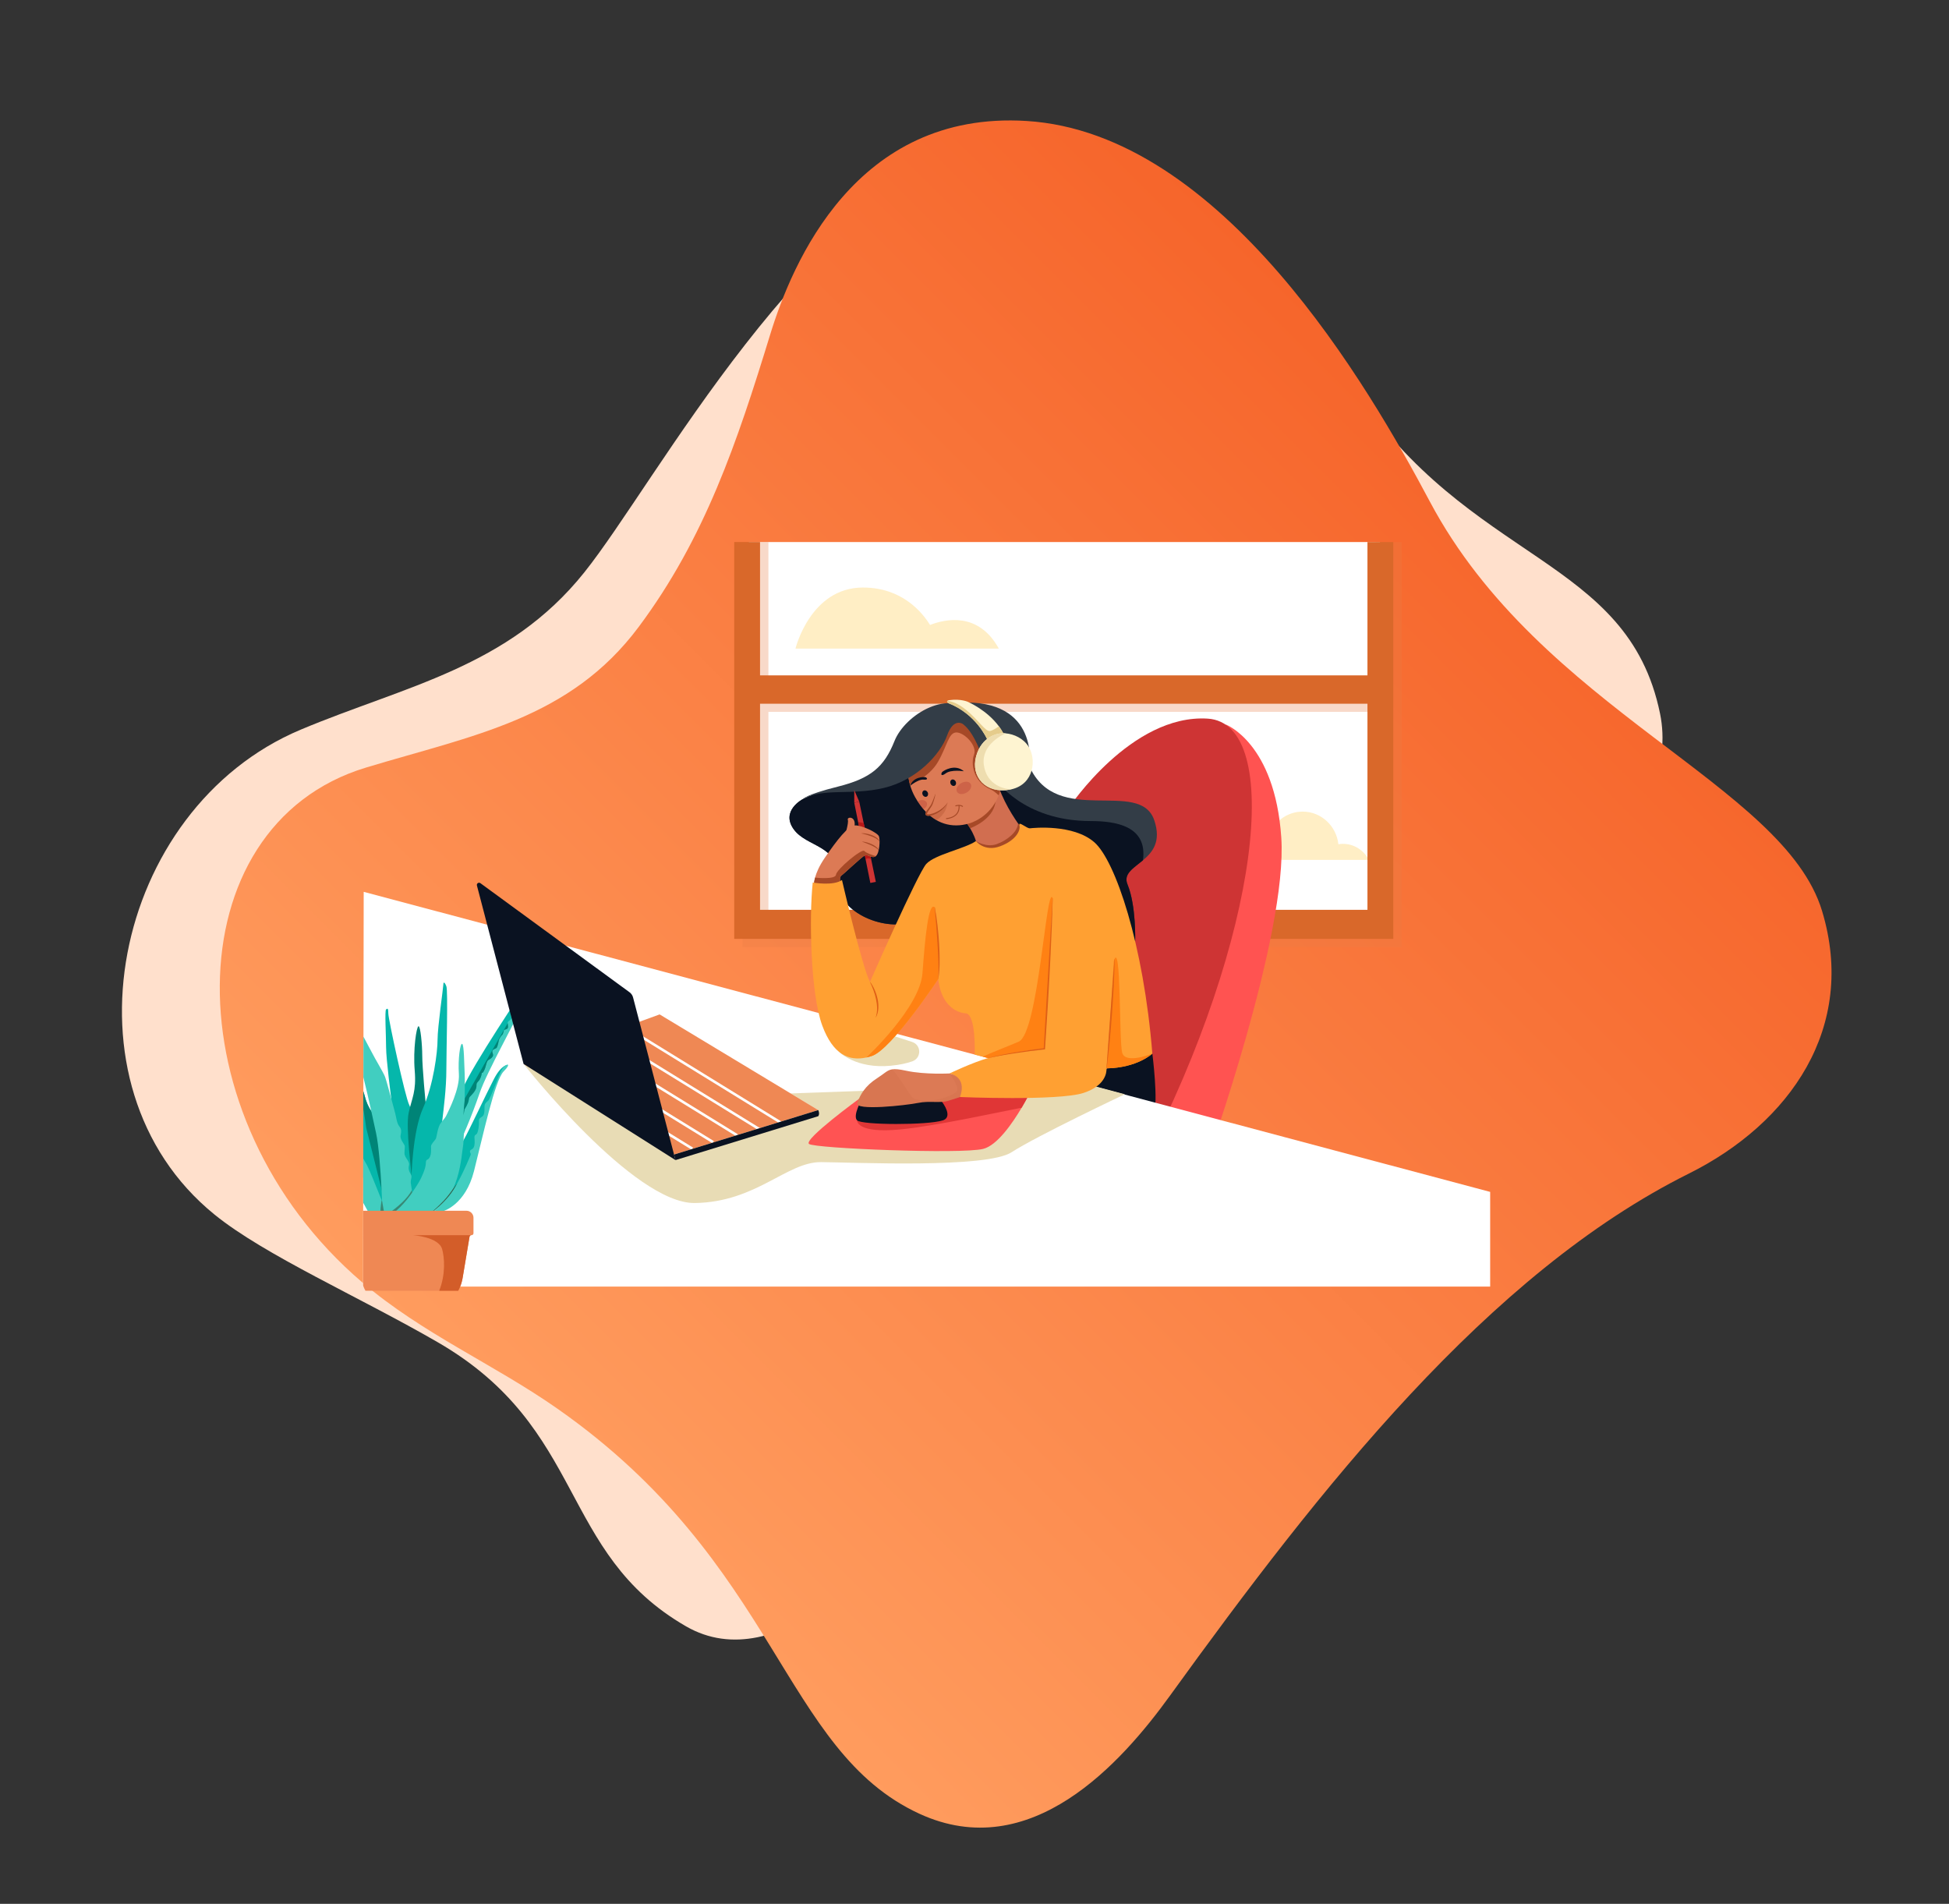 <svg width="730" height="713" viewBox="0 0 730 713" fill="none" xmlns="http://www.w3.org/2000/svg">
    <rect x="0" y="0" width="730" height="713" fill="#333333" stroke="none"/>
    <path d="M164.012 502.713C134.601 485.685 99.134 470.131 80.289 454.814C20.76 406.423 42.216 302.838 112.618 273.268C151.698 256.858 190.275 250.061 218.806 214.418C246.224 180.166 301.366 74.42 371.858 53.46C434.526 34.824 484.598 111.258 506.86 145.067C550.417 211.23 609.688 208.243 621.772 267.248C629.752 306.214 583.727 338.268 569.585 347.271C548.944 360.407 429.959 444.378 421.484 458.82C400.954 493.82 376.257 525.261 352.121 557.843C332.602 584.196 291.508 628.99 256.949 609.073C209.075 581.471 219.845 535.041 164.012 502.713Z" fill="#FFE0CC"/>
    <path d="M208.875 527.623C184.927 510.836 158.309 499.573 135.587 480.165C63.789 418.843 64.852 309.311 137.066 287.469C177.143 275.346 213.421 269.352 239.225 234.78C264.023 201.558 276.1 165.658 288.472 125.299C296.631 98.683 320.446 41.333 384.49 45.303C457.807 49.84 512.815 145.057 535.558 187.859C576.963 265.784 668.135 293.78 682.461 341.179C695.644 384.775 670.427 420.647 632.585 439.506C557.4 476.971 494.438 557.211 438.214 635.047C420.05 660.187 386.082 698.447 344.382 679.269C292.845 655.56 291.825 585.766 208.875 527.623Z" fill="url(#paint0_linear)"/>
    <path d="M516.883 203H280.502V347.709H516.883V203Z" fill="white"/>
    <path d="M374.112 242.913H297.941C297.941 242.913 303.524 220.036 323.222 220.036C337.817 220.036 345.395 229.266 348.343 234.05C354.099 231.798 366.495 229.069 374.112 242.913" fill="#FFEEC5"/>
    <path d="M440.129 313.38C442.017 313.381 443.872 313.88 445.505 314.828C448.542 309.532 454.145 305.966 460.574 305.966C466.578 305.966 471.872 309.069 475.02 313.794C476.68 308.103 481.825 303.952 487.92 303.952C494.836 303.952 500.528 309.297 501.291 316.174C501.854 316.08 502.424 316.03 502.995 316.026C507.214 316.026 510.872 318.473 512.707 322.046H429.46C430.597 317.084 434.936 313.38 440.129 313.38Z" fill="#FFEEC5"/>
    <path opacity="0.29" d="M515.328 203.028V255.989H287.819V203.028H278.146V354.682H525V203.028H515.328ZM287.819 266.609H515.328V343.793H287.819V266.609Z" fill="#E87F45"/>
    <path d="M512.182 203V252.934H284.672V203H275V351.624H521.854V203H512.182ZM284.672 263.55H512.182V340.735H284.672V263.55Z" fill="#D9682A"/>
    <path d="M459.12 271.347C459.12 271.347 477.489 278.154 479.905 313.646C482.378 349.976 451.875 435.223 451.875 435.223C451.875 435.223 369.311 450.261 384.859 419.422C400.406 388.583 459.12 271.347 459.12 271.347Z" fill="#FF5351"/>
    <path d="M400.459 302.368C400.459 302.368 423.725 267.341 452.344 269.131C480.963 270.921 472.085 350.844 428.269 435.223L400.459 302.368Z" fill="#CE3434"/>
    <path d="M428.086 322.19C424.501 325.197 420.666 327.229 422.312 331.224C425.609 339.233 425.181 352.533 425.181 352.533C425.181 352.533 421.753 352.045 416.279 351.317C408.795 350.32 397.482 348.866 385.843 347.579C366.4 345.429 346.04 343.739 341.052 345.386C330.894 348.744 312.874 341.5 313.67 328.954C314.465 316.408 302.097 317.384 297.239 310.493C292.381 303.603 300.654 299.306 300.654 299.306C312.551 293.411 321.477 296.41 324.5 293.531C325.361 292.714 328.686 290 333.004 286.536C343.875 277.818 359.35 263.158 359.35 263.158C389.584 261.643 385.575 287.001 385.575 287.001C395.821 310.034 426.914 291.295 432.334 307.194C435.033 315.166 431.688 319.169 428.086 322.19Z" fill="#333D47"/>
    <path d="M385.831 347.58C366.388 345.43 346.027 343.74 341.04 345.386C330.882 348.744 312.862 341.501 313.657 328.955C314.452 316.409 302.085 317.384 297.227 310.494C292.369 303.603 300.642 299.306 300.642 299.306C312.539 293.411 321.465 296.41 324.488 293.532C325.349 292.715 328.674 290.001 332.992 286.536C340.022 287.221 344.946 288.188 344.946 288.188C344.946 288.188 389.267 307.999 394.277 321.15C397.185 328.786 408.156 339.414 385.831 347.58Z" fill="#0A1221"/>
    <path d="M422.311 331.223C425.608 339.233 425.18 352.532 425.18 352.532C425.18 352.532 387.423 316.778 381.942 316.049C369.333 298.59 372.756 291.712 372.756 291.712C372.756 291.712 382.909 307.499 408.53 307.492C417.793 307.492 429.903 309.283 428.087 322.19C424.501 325.198 420.666 327.228 422.311 331.223Z" fill="#0A1221"/>
    <path d="M431.615 394.588C431.615 394.588 433.971 413.081 432.087 417.084C430.203 421.088 396.988 412.373 400.757 404.953C404.526 397.533 414.42 400.125 414.42 400.125L431.615 394.588Z" fill="#0A1221"/>
    <path d="M384.856 313.055C384.921 319.809 374.769 323.031 369.388 321.802C367.611 321.398 366.355 320.508 366.158 319.1C366.138 318.968 366.129 318.835 366.129 318.701C366.115 317.446 365.919 316.199 365.547 315.001C364.136 310.297 360.654 306.432 360.654 306.432C360.654 306.432 370.639 278.161 372.755 289.831C374.044 296.915 378.234 303.966 381.324 308.409C383.319 311.274 384.856 313.055 384.856 313.055Z" fill="#D16E50"/>
    <path d="M363.359 310.191C363.359 310.191 371.976 307.158 372.843 300.397C373.711 293.636 360.653 306.431 360.653 306.431C360.653 306.431 362.79 309.194 363.359 310.191Z" fill="#A64927"/>
    <path d="M384.856 313.056C384.921 319.81 374.769 323.031 369.388 321.803C367.798 320.877 366.787 319.954 366.158 319.101C366.138 318.969 366.129 318.835 366.129 318.702C366.115 317.447 365.919 316.2 365.547 315.001C365.64 315.06 369.416 317.487 373.256 316.148C377.143 314.793 381.145 311.555 381.323 308.405C383.319 311.274 384.856 313.056 384.856 313.056Z" fill="#A64927"/>
    <path d="M375.14 293.798C374.91 295.182 374.544 296.54 374.046 297.852C370.762 306.409 363.039 308.375 363.039 308.375C356.317 310.355 350.388 308.312 345.843 303.018C345.07 302.113 344.361 301.156 343.721 300.152C343.377 299.617 343.044 299.06 342.722 298.481C341.916 297.033 341.285 295.495 340.841 293.898C338.936 287.041 340.97 281.119 341.042 280.906C341.042 280.906 356.32 267.479 361.624 265.978C361.909 265.899 362.205 265.87 362.499 265.894C363.424 265.959 364.452 266.476 365.516 267.337C370.732 271.599 376.74 284.343 375.14 293.798Z" fill="#DC7A55"/>
    <g opacity="0.55">
        <path opacity="0.55" d="M350.735 307.147C350.735 307.147 354.504 305.173 354.881 300.428L347.62 304.858L349.12 306.079C349.236 306.173 349.356 306.26 349.481 306.341L350.735 307.147Z" fill="#A64927"/>
    </g>
    <path d="M375.14 293.798C374.91 295.183 374.544 296.541 374.046 297.853C373.051 296.871 371.983 296.061 370.853 295.544C364.443 292.605 363.574 285.92 364.838 282.587C366.103 279.253 361.166 274.305 358.222 274.305C355.278 274.305 354.748 279.381 351.341 285.298C347.934 291.216 340.834 293.899 340.834 293.899C338.928 287.042 340.963 281.12 341.035 280.907C341.035 280.907 356.313 267.481 361.617 265.979C361.901 265.9 362.197 265.872 362.491 265.895C363.396 266.327 364.396 266.814 365.509 267.339C370.732 271.6 376.74 284.343 375.14 293.798Z" fill="#A64927"/>
    <path d="M558.141 446.373V481.846H136V468.774L136.015 459.394L136.019 457.138L136.031 450.105L136.04 444.727L136.062 430.861L136.071 425.856V425.828L136.078 421.935L136.097 410.521L136.223 334L558.141 446.373Z" fill="white"/>
    <path d="M196.105 398.453C196.105 398.453 237.265 450.89 260.284 450.542C283.303 450.194 294.712 435.11 307.536 435.223C320.36 435.336 369.518 437.61 378.874 431.53C388.229 425.45 421.299 409.808 421.299 409.808L405.42 405.58L287.503 409.808L196.105 398.453Z" fill="#E8DCB5"/>
    <path d="M314.391 394.037C314.391 394.037 320.667 400.366 333.659 399.125C337.043 398.801 339.674 398.195 341.719 397.474C345.181 396.256 345.134 391.35 341.643 390.219L333.03 387.429L314.391 394.037Z" fill="#E8DCB5"/>
    <path d="M385.957 408.812C385.957 408.812 384.681 411.435 382.656 414.855C379.167 420.742 373.465 428.992 368.232 430.275C359.958 432.307 305.13 430.1 303.01 428.421C300.889 426.743 321.866 411.442 321.866 411.442C326.397 410.521 334.396 409.919 343.239 409.527C362.577 408.67 385.957 408.812 385.957 408.812Z" fill="#FF5353"/>
    <path d="M385.957 408.812C385.957 408.812 384.68 411.435 382.656 414.855C374.041 416.484 350.615 421.688 337.215 422.98C320.574 424.583 321.03 419.587 321.03 419.587C321.03 419.587 330.821 414.622 343.238 409.527C362.577 408.67 385.957 408.812 385.957 408.812Z" fill="#E03636"/>
    <path d="M322.935 411.442C322.935 411.442 319.215 417.818 321.03 419.588C322.846 421.357 347.402 421.443 353.15 419.588C358.898 417.733 348.645 406.582 346.173 407.558C343.701 408.534 322.935 411.442 322.935 411.442Z" fill="#0A1221"/>
    <path d="M359.534 410.844C359.534 410.844 358.444 411.285 355.176 412.256C351.907 413.227 348.198 412.167 343.867 413.051C339.537 413.935 319.928 416.143 321.077 413.051C322.226 409.96 323.996 406.696 328.568 403.776C331.38 401.981 332.247 400.79 334.123 400.486C335.296 400.296 336.862 400.452 339.546 401.024C346.524 402.512 355.653 402.01 355.653 402.01C355.653 402.01 362.779 403.688 363.132 405.101C363.486 406.513 359.534 410.844 359.534 410.844Z" fill="#DC7A55"/>
    <path d="M328.048 330.274L325.986 330.675L324.24 321.968L321.431 307.955L319.959 300.619L321.829 300.219L323.497 308.275L326.276 321.711L328.048 330.274Z" fill="#CE3434"/>
    <path d="M326.283 321.711C324.86 321.23 324.517 321.567 324.246 321.968L321.437 307.955C322.117 307.902 322.854 308.061 323.504 308.275L326.283 321.711Z" fill="#B71818"/>
    <path d="M328.047 320.623C326.634 321.722 325.104 319.871 323.964 320.346C322.825 320.821 316.192 327.18 315.171 327.886C314.149 328.593 314.896 330.83 314.896 330.83C314.896 330.83 308.039 335.612 304.885 331.577C304.885 331.577 304.776 330.557 305.282 328.678C305.763 326.902 306.788 324.359 308.976 321.186C313.48 314.649 317.632 309.246 320.194 309.12C322.757 308.993 328.752 311.87 329.224 313.246C329.695 314.622 329.462 319.524 328.047 320.623Z" fill="#DC7A55"/>
    <path d="M328.047 320.623C326.634 321.722 325.104 319.871 323.964 320.346C322.825 320.821 316.192 327.18 315.171 327.886C314.149 328.593 314.896 330.83 314.896 330.83C314.896 330.83 308.039 335.612 304.885 331.577C304.885 331.577 304.776 330.557 305.282 328.678C305.282 328.678 312.952 329.52 313.128 327.575C313.304 325.63 322.785 317.681 323.727 318.69C324.669 319.698 328.047 320.623 328.047 320.623Z" fill="#A64927"/>
    <path d="M322.914 315.183C323.525 315.218 324.13 315.323 324.718 315.494C325.306 315.655 325.88 315.863 326.435 316.115C326.999 316.367 327.533 316.68 328.029 317.048C328.285 317.238 328.519 317.455 328.726 317.697C328.831 317.824 328.922 317.962 328.996 318.109C329.032 318.187 329.06 318.267 329.08 318.35C329.098 318.432 329.101 318.516 329.089 318.599H329.04C329.016 318.456 328.955 318.321 328.862 318.208C328.771 318.092 328.668 317.986 328.554 317.891C328.329 317.698 328.087 317.525 327.833 317.372C327.319 317.066 326.787 316.792 326.24 316.55C325.696 316.3 325.143 316.069 324.585 315.85C324.305 315.741 324.025 315.636 323.742 315.533C323.46 315.429 323.179 315.325 322.9 315.227L322.914 315.183Z" fill="#A64927"/>
    <path d="M322.615 312.061C323.269 312.035 323.925 312.086 324.567 312.215C325.209 312.332 325.839 312.505 326.451 312.732C327.073 312.96 327.665 313.264 328.213 313.637C328.494 313.828 328.75 314.052 328.978 314.303C329.215 314.554 329.383 314.861 329.467 315.195L329.424 315.216C329.27 314.939 329.062 314.696 328.811 314.502C328.565 314.301 328.301 314.122 328.023 313.969C327.464 313.661 326.882 313.399 326.281 313.183C325.68 312.957 325.078 312.76 324.462 312.582C324.156 312.494 323.846 312.411 323.537 312.332C323.228 312.252 322.918 312.175 322.605 312.107L322.615 312.061Z" fill="#A64927"/>
    <g opacity="0.29">
        <path opacity="0.29" d="M359.534 410.844C359.534 410.844 358.444 411.285 355.176 412.256C351.907 413.227 348.198 412.167 343.867 413.051C339.537 413.935 319.928 416.143 321.077 413.051C322.226 409.959 323.996 406.696 328.568 403.776C331.38 401.981 332.247 400.79 334.123 400.486C336.423 402.757 340.37 409.256 341.461 410.726C342.816 412.552 347.822 412.08 349.642 412.021C351.462 411.962 357.942 410.136 358.534 408.369C359.126 406.602 355.647 402.01 355.647 402.01C355.647 402.01 362.772 403.688 363.126 405.101C363.48 406.513 359.534 410.844 359.534 410.844Z" fill="#A64927"/>
    </g>
    <path d="M414.437 400.412C414.462 401.658 414.026 406.645 405.822 409.315C396.399 412.377 359.535 410.847 359.535 410.847C359.535 410.847 362.714 403.78 355.648 402.014C355.648 402.014 364.245 397.89 370.134 396.239L368.104 395.718L365.071 394.944C365.071 394.944 365.659 379.989 361.771 379.508C361.771 379.508 352.938 379.508 351.406 366.671C351.406 366.671 333.976 392.995 326.555 395.468C325.877 395.696 325.188 395.888 324.489 396.042C317.897 397.486 312.008 394.89 308.008 384.161C303.592 372.324 303.003 343.468 304.416 330.508C304.416 330.508 312.072 331.92 315.363 329.565C315.363 329.565 322.901 362.19 325.846 367.726C325.846 367.726 343.748 327.093 346.929 323.558C350.109 320.024 361.424 317.848 365.543 314.99C365.543 314.99 368.688 319.142 374.607 316.933C380.526 314.725 382.326 311 381.825 309.108C381.325 307.216 384.58 310.367 385.795 310.21C387.01 310.052 401.99 308.541 409.881 315.432C417.773 322.323 428.313 353.592 431.611 394.579C431.611 394.579 426.077 399.881 414.415 400.113C414.42 400.125 414.433 400.227 414.437 400.412Z" fill="#FFA032"/>
    <path d="M394.279 336.406C394.279 336.406 391.688 391.527 390.982 392.586C390.982 392.586 380.615 393.88 370.134 396.237L368.103 395.716C371.078 394.32 377.418 391.886 381.558 390.112C388.98 386.933 391.923 330.282 394.279 336.406Z" fill="#FF8113"/>
    <path d="M414.42 400.125C414.42 400.125 414.433 400.227 414.437 400.412C414.407 400.319 414.401 400.22 414.42 400.125V400.125Z" stroke="white" stroke-width="0.12" stroke-miterlimit="10"/>
    <path d="M431.616 394.589C431.616 394.589 426.082 399.89 414.42 400.122C414.936 397.218 417.187 359.867 417.187 359.867C419.954 351.292 419.13 389.759 420.307 394.234C421.485 398.709 431.616 394.589 431.616 394.589Z" fill="#FF8113"/>
    <path d="M351.407 366.676C351.407 366.676 333.981 392.999 326.555 395.473C325.877 395.701 325.188 395.892 324.49 396.047C324.706 395.846 344.58 377.322 345.518 364.438C346.46 351.482 347.756 337.466 350.111 339.822C350.111 339.822 352.113 351.719 351.407 366.676Z" fill="#FF8113"/>
    <path d="M325.876 367.718C326.232 368.181 326.554 368.668 326.838 369.177C326.98 369.431 327.114 369.689 327.247 369.949C327.381 370.208 327.495 370.476 327.615 370.741C328.088 371.813 328.451 372.931 328.698 374.076C328.952 375.231 329.05 376.416 328.989 377.597C328.955 378.189 328.867 378.777 328.725 379.352C328.578 379.924 328.361 380.475 328.077 380.993L328.021 380.973C328.196 380.43 328.324 379.872 328.403 379.307C328.48 378.741 328.517 378.17 328.513 377.598C328.494 376.455 328.359 375.317 328.11 374.201C327.871 373.082 327.557 371.98 327.168 370.904C326.975 370.365 326.766 369.832 326.541 369.306C326.319 368.779 326.084 368.256 325.819 367.742L325.876 367.718Z" fill="#DF5F16"/>
    <path d="M360.653 271.156C360.653 271.156 357.179 268.565 354.706 275.515C352.232 282.464 343.398 292.116 331.149 295.066C318.9 298.015 308.3 294.945 300.645 299.306C300.645 299.306 301.586 297.657 313.835 294.594C326.084 291.531 331.149 287.292 335.036 277.512C338.923 267.731 355.607 257.181 365.874 267.647C376.142 278.113 374.295 282.819 374.295 282.819L368.019 283.849C368.019 283.849 365.128 274.455 360.653 271.156Z" fill="#333D47"/>
    <path d="M144.992 450.682C144.97 450.775 144.73 450.851 144.38 450.902L144.308 450.913C144.087 450.946 143.827 450.969 143.55 450.983L143.326 450.993C143.275 450.993 143.222 450.993 143.169 450.993C143.017 450.993 142.866 450.993 142.716 450.993C141.885 450.981 141.126 450.884 141.043 450.676C140.871 450.265 136.932 442.741 136.041 441.045L136.053 433.872L136.083 415.372L136.095 408.696V408.658C136.215 409.035 136.325 409.415 136.42 409.793C137.19 412.876 138.061 414.614 139.056 416.12C140.005 417.556 141.066 418.78 142.259 420.755C144.705 424.805 145.08 450.308 144.992 450.682Z" fill="#05B7AB"/>
    <path d="M144.973 450.682C144.95 450.777 144.686 450.857 144.302 450.913L142.896 445.292L137.156 422.356C136.866 420.071 136.514 417.714 136.083 415.372L136.095 408.695C136.215 409.056 136.316 409.428 136.408 409.794C137.183 412.895 138.058 414.636 139.063 416.149C140.006 417.572 141.061 418.796 142.248 420.755C144.692 424.805 145.069 450.308 144.973 450.682Z" fill="#008477"/>
    <path d="M146.536 411.368C146.536 411.368 144.611 396.665 144.611 392.24C144.611 387.815 144.047 378.501 144.611 378.029C145.175 377.558 145.44 377.559 145.453 379.629C145.466 381.699 151.763 410.873 153.273 413.794C154.782 416.715 152.521 419.722 154.684 427.91C156.847 436.098 164.231 446.075 158.894 445.131C153.558 444.186 144.235 440.331 145.738 432.143C147.242 423.956 146.536 411.368 146.536 411.368Z" fill="#05B7AB"/>
    <path d="M154.124 440.707C154.296 439.954 151.852 422.261 153.074 416.71C154.296 411.158 155.989 408.805 155.331 400.9C154.673 392.995 155.989 384.525 156.742 384.337C157.495 384.149 158.152 391.395 158.152 395.347C158.152 399.299 159.374 413.512 159.751 415.768C160.127 418.023 154.124 440.707 154.124 440.707Z" fill="#008477"/>
    <path d="M154.124 440.707C154.124 440.707 154.485 423.865 158.435 415.016C162.384 406.166 163.889 393.936 163.889 389.325C163.889 384.714 166.054 369.691 166.054 368.685C166.054 367.679 166.525 367.679 167.184 369.373C167.843 371.067 167.184 393.276 167.184 400.523C167.184 407.77 166.151 415.295 165.633 419.907C165.116 424.519 157.027 451.695 154.77 451.001C152.513 450.307 149.597 446.635 150.439 445.694C151.282 444.754 154.124 440.707 154.124 440.707Z" fill="#05B7AB"/>
    <path d="M198.405 368.809C198.405 368.809 197.747 368.338 197.042 369.232C196.337 370.126 176.871 399.06 173.292 407.79L173.859 417.655L180.815 403.727L198.405 368.809Z" fill="#05B7AB"/>
    <path d="M144.992 454.639C144.657 454.583 144.304 454.512 143.94 454.43C143.732 454.384 143.519 454.335 143.305 454.282H143.289C143.155 454.249 143.021 454.215 142.885 454.178L142.477 454.068C140.183 453.424 139.011 455.183 138.33 454.429C138.09 454.118 137.874 453.788 137.687 453.442C137.257 452.707 136.681 451.649 136.031 450.435L136.047 441.051L136.059 433.878C136.688 434.988 137.228 435.953 137.563 436.573C138.324 437.978 141.013 444.623 142.936 449.445C143.001 449.601 143.057 449.755 143.122 449.908L143.14 449.952L143.55 450.984C143.939 451.965 144.272 452.809 144.522 453.44L144.896 454.389C144.954 454.548 144.992 454.639 144.992 454.639Z" fill="#41CEC0"/>
    <path d="M154.639 448.599L153.107 450.08L149.633 453.436L148.401 454.626V454.632L147.024 454.536L145.551 454.431L144.896 454.385L143.921 454.318L143.304 454.274H143.289C143.289 454.244 143.279 453.95 143.261 453.44C143.24 452.871 143.21 452.036 143.168 450.998C143.154 450.656 143.138 450.291 143.121 449.908C143.065 448.572 142.991 447 142.901 445.293C142.531 438.28 141.875 428.976 140.856 424.361C140.406 422.327 139.792 419.429 139.07 416.155C139.068 416.146 139.065 416.136 139.062 416.126C138.199 412.193 137.18 407.705 136.11 403.471L136.128 388.234C137.426 390.613 138.534 392.721 139.085 393.789C140.707 396.965 143.599 401.624 144.234 403.318C144.595 404.281 145.627 408.01 146.535 411.363C147.234 413.944 147.859 416.306 148.043 417.011C148.465 418.633 148.607 420.681 149.593 421.88C150.58 423.08 150.229 424.138 150.017 425.339C149.805 426.54 151.22 428.304 151.498 428.869C151.776 429.433 151.498 430.209 151.498 431.904C151.498 433.599 153.543 434.868 153.192 436.349C152.84 437.83 153.261 438.755 153.897 439.809C154.049 440.056 154.128 440.342 154.125 440.633C154.126 440.656 154.126 440.68 154.125 440.704C154.101 441.425 153.698 442.187 153.899 443.337C153.918 443.445 153.937 443.562 153.958 443.687C154.049 444.255 154.155 444.975 154.254 445.686C154.296 446.002 154.342 446.318 154.381 446.617C154.526 447.712 154.639 448.599 154.639 448.599Z" fill="#41CEC0"/>
    <path d="M174.007 415.391C174.007 415.391 175.361 413.416 175.55 412.004C175.738 410.591 176.02 410.875 177.242 409.369C178.464 407.863 178.464 407.016 178.464 406.361C178.464 405.707 178.558 405.608 179.307 404.761C180.055 403.915 180.341 402.596 180.435 401.938C180.529 401.28 180.435 402.597 181.277 400.997C182.119 399.397 182.119 397.421 182.97 396.95C183.82 396.48 184.568 395.916 184.662 395.257C184.756 394.597 184.004 393.75 184.662 393.186C185.32 392.622 185.886 392.81 186.167 392.151C186.449 391.491 186.731 390.175 186.825 389.61C186.919 389.044 187.766 387.822 188.049 387.634C188.331 387.447 188.613 386.505 188.707 385.939C188.801 385.374 190.271 385.658 190.287 384.717C190.304 383.777 189.987 383.117 190.287 382.647C190.588 382.177 191.151 382.175 191.434 381.517C191.717 380.859 191.057 380.294 191.434 379.635C191.81 378.975 192.562 378.977 192.75 378.317C192.938 377.658 193.033 377 193.592 376.247C194.151 375.494 193.403 377.188 194.72 375.024C196.038 372.859 197.259 369.283 198.387 368.812C198.387 368.812 198.482 369.377 197.918 370.225C197.354 371.073 195.632 374.741 194.649 378.199C193.667 381.658 182.499 400.997 179.58 409.56C176.66 418.123 172.339 428.193 171.587 429.041L174.007 415.391Z" fill="#41CEC0"/>
    <path d="M190.296 398.757C190.296 398.757 187.898 398.523 185.003 404.099C182.107 409.674 175.601 423.648 173.636 426.97C171.67 430.291 169.342 447.086 166.24 449.485C163.137 451.884 166.099 452.237 168.637 450.12C171.176 448.003 176.269 434.522 177.602 430.428C178.475 427.747 181.82 416.187 185.212 407.738C186.997 403.288 188.547 399.495 190.296 398.757Z" fill="#05B7AB"/>
    <path d="M188.62 401.275C185.33 404.57 180.721 426.12 177.524 438.639C174.326 451.159 166.228 453.52 165.957 453.602C165.388 453.778 160.69 454.638 160.69 454.638H160.631L161.218 454.409C161.226 454.404 161.235 454.4 161.244 454.398C169.286 450.669 175.356 434.5 176.015 433.181C176.674 431.863 176.015 431.959 176.015 431.217C176.015 430.474 176.955 430.64 177.426 429.701C177.898 428.761 177.802 427.442 177.709 426.183C177.616 424.925 178.177 425.184 178.647 424.523C179.118 423.863 179.489 421.231 179.402 420.192C179.314 419.154 179.587 418.781 180.53 418.216C181.473 417.65 181.47 416.241 181.47 414.736C181.47 413.231 181.94 413.042 182.879 412.195C183.819 411.348 186.923 402.031 188.24 400.148C189.557 398.265 191.909 397.978 188.62 401.275Z" fill="#41CEC0"/>
    <path d="M173.383 429.601C172.827 432.286 172.274 449.356 161.246 454.395C161.237 454.397 161.228 454.401 161.221 454.406C161.047 454.486 160.869 454.562 160.688 454.634H148.396C148.505 454.496 150.313 452.228 152.356 449.447C153.019 448.545 153.707 447.585 154.373 446.627C155.775 444.6 157.064 442.579 157.764 441.093C159.837 436.669 159.369 435.921 159.556 434.975C159.742 434.029 160.309 434.6 160.966 433.377C161.622 432.155 161.437 430.175 161.437 429.328C161.437 428.481 162.848 427.163 163.224 426.506C163.599 425.849 163.883 422.175 165.105 420.576C165.296 420.325 165.466 420.108 165.624 419.916C166.454 418.891 166.808 418.569 167.362 417.38C168.019 415.969 172.251 407.781 171.875 402.228C171.5 396.675 172.347 390.653 173.098 390.936C173.848 391.219 173.851 398.747 174.04 401.946C174.229 405.144 173.949 426.874 173.383 429.601Z" fill="#41CEC0"/>
    <g opacity="0.8">
        <path opacity="0.8" d="M154.376 446.622C154.376 446.622 151.127 451.563 147.014 454.539L145.542 454.434C148.549 452.311 152.646 448.982 154.248 445.691C154.294 446.006 154.339 446.322 154.376 446.622Z" fill="#33624B"/>
    </g>
    <g opacity="0.8">
        <path opacity="0.8" d="M143.935 454.426C143.454 454.321 142.965 454.197 142.471 454.059C142.438 452.542 142.931 449.442 142.931 449.442C143.002 449.615 143.067 449.784 143.134 449.951C143.236 450.513 143.679 453.017 143.935 454.426Z" fill="#33624B"/>
    </g>
    <path d="M169.721 445.192C168.675 446.745 167.517 448.22 166.257 449.606C164 452.045 161.247 454.331 160.69 454.634C160.69 454.634 167.472 450.631 171.277 443.101L169.721 445.192Z" fill="#33624B"/>
    <path d="M190.165 383.199C190.173 383.6 190.305 384.094 190.295 384.713C190.275 385.656 188.808 385.373 188.712 385.937C188.615 386.501 188.337 387.442 188.055 387.631C187.772 387.82 186.926 389.043 186.834 389.608C186.741 390.172 186.455 391.488 186.173 392.148C185.892 392.809 185.331 392.617 184.669 393.182C184.008 393.746 184.762 394.594 184.669 395.254C184.577 395.915 183.827 396.477 182.977 396.948C182.126 397.42 182.135 399.393 181.284 400.994C180.434 402.595 180.531 401.275 180.442 401.933C180.353 402.591 180.067 403.91 179.314 404.757C178.561 405.604 178.472 405.7 178.472 406.358C178.472 407.016 178.472 407.863 177.249 409.365C176.027 410.868 175.743 410.588 175.557 411.999C175.37 413.41 174.013 415.388 174.013 415.388L173.613 417.657C173.613 415.946 174.078 411.502 174.11 411.361C174.124 411.264 183.127 395.508 190.165 383.199Z" fill="#008477"/>
    <path d="M177.343 456.059V461.863C177.342 462.053 177.265 462.235 177.13 462.369C176.994 462.503 176.812 462.578 176.621 462.578H176.565C176.395 462.579 176.231 462.64 176.102 462.75C175.972 462.86 175.886 463.012 175.858 463.18L173.276 478.586C173.238 478.81 173.196 479.032 173.15 479.251C173.085 479.551 173.011 479.852 172.931 480.143C172.899 480.263 172.864 480.384 172.828 480.497C172.809 480.564 172.787 480.63 172.766 480.698C172.755 480.736 172.743 480.774 172.73 480.811C172.712 480.867 172.694 480.923 172.673 480.979C172.645 481.067 172.615 481.154 172.583 481.239C172.558 481.312 172.531 481.386 172.502 481.459C172.494 481.486 172.484 481.511 172.473 481.536C172.447 481.608 172.419 481.679 172.39 481.75C172.354 481.841 172.318 481.931 172.28 482.021C172.259 482.069 172.239 482.118 172.217 482.167C172.196 482.215 172.163 482.287 172.135 482.352C172.108 482.417 172.066 482.507 172.028 482.584C171.991 482.661 171.956 482.736 171.919 482.811C171.911 482.832 171.901 482.851 171.89 482.87C171.862 482.928 171.834 482.991 171.803 483.042C171.773 483.094 171.757 483.134 171.732 483.18C171.699 483.244 171.665 483.308 171.63 483.372C171.627 483.378 171.624 483.384 171.621 483.39H136.872C136.537 482.776 136.246 482.139 136 481.484V465.947L136.02 453.436H174.719C175.415 453.436 176.083 453.712 176.575 454.204C177.067 454.696 177.343 455.363 177.343 456.059V456.059Z" fill="#EF8854"/>
    <path d="M176.568 462.579C176.398 462.58 176.234 462.64 176.105 462.751C175.975 462.861 175.889 463.013 175.86 463.18L173.279 478.587C173.241 478.811 173.199 479.032 173.152 479.251C173.088 479.552 173.015 479.852 172.934 480.143C172.902 480.264 172.867 480.384 172.831 480.497C172.812 480.565 172.79 480.631 172.769 480.698C172.758 480.737 172.746 480.774 172.733 480.811C172.715 480.868 172.697 480.923 172.676 480.98C172.648 481.068 172.618 481.154 172.586 481.239C172.561 481.313 172.534 481.386 172.505 481.46C172.497 481.486 172.487 481.511 172.476 481.537C172.45 481.609 172.422 481.68 172.393 481.751C172.357 481.841 172.321 481.931 172.283 482.021C172.262 482.069 172.242 482.119 172.22 482.167C172.199 482.215 172.166 482.287 172.138 482.352C172.111 482.417 172.069 482.507 172.031 482.584C171.994 482.661 171.959 482.736 171.922 482.812C171.913 482.832 171.904 482.852 171.893 482.871C171.865 482.928 171.836 482.991 171.806 483.043C171.776 483.094 171.759 483.134 171.735 483.18C171.702 483.245 171.668 483.309 171.633 483.372C171.63 483.379 171.627 483.385 171.623 483.39H164.499C166.965 477.291 166.487 470.956 165.605 467.81C164.31 463.197 154.64 462.579 154.64 462.579H176.568Z" fill="#D35D29"/>
    <path d="M319.959 300.619V295.878L321.83 300.218L319.959 300.619Z" fill="#CE3434"/>
    <path d="M316.461 312.888C316.461 312.888 317.957 308.212 317.555 307.01C317.153 305.808 320.983 305.495 319.961 309.949C318.938 314.402 316.461 312.888 316.461 312.888Z" fill="#DC7A55"/>
    <path d="M394.309 336.408C394.255 338.754 394.165 341.1 394.084 343.441C394.041 344.614 394.008 345.786 393.956 346.957L393.8 350.471L393.49 357.5C393.383 359.843 393.249 362.184 393.136 364.526C393.079 365.698 393.016 366.869 392.947 368.039L392.75 371.55L392.552 375.062L392.338 378.573C392.058 383.254 391.754 387.935 391.428 392.613L391.402 392.994L391.032 393.032C389.286 393.214 387.533 393.425 385.786 393.652C384.039 393.878 382.297 394.124 380.551 394.39C378.804 394.656 377.062 394.922 375.33 395.232C374.463 395.393 373.595 395.545 372.732 395.728C371.865 395.89 371.005 396.082 370.141 396.268L370.125 396.21C371.836 395.768 373.559 395.383 375.288 395.027C377.016 394.67 378.755 394.36 380.495 394.064C382.236 393.768 383.984 393.499 385.727 393.245C387.47 392.991 389.223 392.754 390.976 392.545L390.935 392.588L391.748 378.542L392.578 364.497L394.251 336.405L394.309 336.408Z" fill="#DF5F16"/>
    <path d="M417.479 359.177L417.462 360.472L417.426 361.764L417.349 364.35L417.244 366.933C417.209 367.794 417.161 368.654 417.124 369.516L417.06 370.807L416.986 372.096L416.833 374.677L416.483 379.833L416.079 384.985C415.925 386.702 415.789 388.42 415.617 390.134C415.533 390.992 415.457 391.849 415.365 392.707L415.092 395.278L414.79 397.847L414.637 399.131L414.468 400.415H414.408L415.884 379.794L417.419 359.177H417.479Z" fill="#DF5F16"/>
    <path d="M350.141 339.819C350.574 342.03 350.882 344.257 351.141 346.488C351.277 347.604 351.374 348.721 351.484 349.84C351.537 350.398 351.574 350.959 351.616 351.524C351.658 352.089 351.703 352.643 351.737 353.208L351.824 354.892C351.848 355.453 351.877 356.015 351.893 356.577C351.909 357.138 351.922 357.7 351.93 358.261C351.939 358.821 351.949 359.384 351.937 359.945C351.925 360.506 351.93 361.07 351.911 361.629L351.83 363.313C351.815 363.595 351.783 363.876 351.761 364.155C351.738 364.435 351.714 364.717 351.682 364.998C351.622 365.558 351.524 366.116 351.436 366.672H351.376L351.431 365.83L351.459 365.411L351.473 365.201V364.992C351.485 364.431 351.504 363.872 351.509 363.307L351.501 361.623L351.46 359.939C351.388 357.699 351.279 355.46 351.131 353.221C350.984 350.983 350.827 348.747 350.662 346.512C350.483 344.277 350.292 342.042 350.075 339.811L350.141 339.819Z" fill="#DF5F16"/>
    <path d="M347.081 298.337C347.601 298.082 347.774 297.371 347.468 296.748C347.163 296.126 346.494 295.828 345.974 296.083C345.455 296.338 345.282 297.049 345.587 297.672C345.893 298.294 346.562 298.592 347.081 298.337Z" fill="#0A1221"/>
    <path d="M357.563 294.255C358.083 294 358.256 293.288 357.95 292.666C357.645 292.043 356.976 291.745 356.456 292C355.937 292.255 355.763 292.967 356.069 293.589C356.375 294.212 357.044 294.51 357.563 294.255Z" fill="#0A1221"/>
    <path d="M350.357 297.393C350.357 297.393 349.761 299.198 348.968 300.952C348.19 302.675 346.164 304.2 346.789 305.191C347.413 306.182 352.638 304.823 354.881 300.704" fill="#DC7A55"/>
    <path d="M350.386 297.403C350.237 298.178 350.045 298.943 349.811 299.697C349.692 300.072 349.566 300.446 349.433 300.819C349.401 300.913 349.365 301.006 349.33 301.097C349.295 301.189 349.249 301.293 349.209 301.388C349.12 301.58 349.025 301.764 348.922 301.942C348.719 302.29 348.498 302.627 348.259 302.952C348.032 303.272 347.803 303.585 347.606 303.893C347.508 304.036 347.42 304.185 347.341 304.339C347.277 304.458 347.233 304.586 347.212 304.719C347.206 304.757 347.206 304.795 347.212 304.832C347.216 304.846 347.221 304.859 347.227 304.871C347.227 304.871 347.234 304.883 347.237 304.89C347.239 304.897 347.249 304.911 347.243 304.897C347.237 304.884 347.222 304.881 347.257 304.897C347.305 304.918 347.355 304.933 347.406 304.942C347.558 304.967 347.711 304.975 347.864 304.966C348.037 304.957 348.209 304.937 348.379 304.907C348.736 304.84 349.088 304.75 349.433 304.639C351.603 303.91 353.495 302.532 354.855 300.692L354.908 300.721C354.143 302.098 353.047 303.263 351.719 304.112C351.062 304.542 350.358 304.895 349.621 305.163C349.251 305.298 348.871 305.403 348.485 305.478C348.096 305.563 347.695 305.58 347.3 305.529C347.199 305.512 347.1 305.483 347.006 305.442C346.905 305.4 346.818 305.331 346.754 305.244C346.636 305.067 346.589 304.852 346.623 304.642C346.656 304.443 346.723 304.251 346.82 304.073C346.912 303.898 347.016 303.73 347.129 303.568C347.578 302.923 348.092 302.335 348.513 301.681C348.619 301.52 348.717 301.353 348.809 301.18C348.899 301.009 348.975 300.83 349.055 300.652C349.216 300.296 349.368 299.935 349.511 299.569C349.803 298.847 350.077 298.115 350.328 297.377L350.386 297.403Z" fill="#A64927"/>
    <path d="M354.362 306.579C354.362 306.579 359.677 306.413 359.207 301.559Z" fill="#DC7A55"/>
    <path d="M354.362 306.579C354.362 306.579 359.677 306.413 359.207 301.559" stroke="#A64927" stroke-width="0.361" stroke-miterlimit="10"/>
    <path d="M357.851 301.826C357.851 301.826 359.556 301.225 360.625 302.067" stroke="#A64927" stroke-width="0.361" stroke-miterlimit="10"/>
    <path d="M353.258 288.841C353.258 288.841 357.524 285.825 361.019 288.841C361.019 288.841 356.247 288.077 354.205 289.649C352.164 291.222 352.286 289.389 353.258 288.841Z" fill="#0A1221"/>
    <path d="M346.262 291.02C346.262 291.02 342.043 290.742 340.906 294.299C340.906 294.299 343.878 291.756 345.95 291.979C348.023 292.201 347.165 290.988 346.262 291.02Z" fill="#0A1221"/>
    <g opacity="0.52">
        <path opacity="0.52" d="M345.843 303.018C345.07 302.114 344.361 301.156 343.721 300.153C343.942 299.995 344.185 299.869 344.442 299.781C345.62 299.37 346.835 299.781 347.158 300.703C347.455 301.554 346.873 302.553 345.843 303.018Z" fill="#A52828"/>
    </g>
    <g opacity="0.52">
        <path opacity="0.52" d="M362.041 296.841C363.46 296.021 364.153 294.564 363.588 293.586C363.023 292.608 361.415 292.479 359.996 293.298C358.577 294.118 357.885 295.575 358.45 296.553C359.015 297.531 360.623 297.66 362.041 296.841Z" fill="#A52828"/>
    </g>
    <path d="M369.694 276.772C369.694 276.772 365.659 267.389 355.176 263.328C355.176 263.328 354.461 262.81 354.845 262.463C354.965 262.355 355.194 262.263 355.589 262.209C359.947 261.621 362.538 262.857 362.538 262.857C362.538 262.857 369.591 265.848 374.141 272.015C375.278 273.535 376.189 275.21 376.848 276.99C380.322 286.525 369.694 276.772 369.694 276.772Z" fill="#FEF4D1"/>
    <path d="M369.694 276.772C369.694 276.772 365.659 267.389 355.176 263.328C355.176 263.328 354.461 262.811 354.845 262.463C356.025 262.583 358.566 263.173 361.89 265.887C366.542 269.688 369.074 274.105 370.841 273.752C371.843 273.552 373.176 272.708 374.141 272.015C375.278 273.535 376.189 275.21 376.848 276.99C380.322 286.525 369.694 276.772 369.694 276.772Z" fill="#E5CC8C"/>
    <path d="M378.843 295.604C378.673 295.644 378.5 295.68 378.324 295.713C369.255 297.42 363.542 290.942 365.604 283.286C367.666 275.631 373.904 274.807 373.904 274.807C374.819 274.607 375.76 274.553 376.692 274.647C379.717 274.911 383.282 276.471 385.259 279.612C388.204 284.29 387.421 293.631 378.843 295.604Z" fill="#FEF4D1"/>
    <path d="M378.839 295.604C378.669 295.644 378.496 295.68 378.32 295.713C369.251 297.42 363.538 290.942 365.6 283.286C367.662 275.631 373.9 274.807 373.9 274.807C374.815 274.607 375.756 274.553 376.688 274.647C375.696 275.069 367.532 278.797 368.481 286.349C369.496 294.386 376.766 295.613 378.839 295.604Z" fill="#EEDDAF"/>
    <path d="M252.464 432.391L306.485 415.74L247.063 379.907L196.105 398.453L252.464 432.391Z" fill="white"/>
    <path d="M266.642 428.021L210.257 393.303L204.023 395.572L259.574 429.777L259.253 430.298L266.642 428.021Z" fill="#EF8854"/>
    <path d="M292.669 419.998L306.485 415.74L247.063 379.907L234.805 384.368L292.669 419.998Z" fill="#EF8854"/>
    <path d="M218.524 390.294L211.412 392.883L267.386 427.35L267.05 427.896L275.406 425.32L218.524 390.294Z" fill="#EF8854"/>
    <path d="M234.051 385.035L234.363 384.529L227.23 387.125L284.638 422.474L291.445 420.375L234.051 385.035Z" fill="#EF8854"/>
    <path d="M202.87 395.991L196.105 398.453L252.464 432.391L258.809 430.435L202.87 395.991Z" fill="#EF8854"/>
    <path d="M283.415 422.851L226.435 387.766L226.714 387.313L219.677 389.875L276.339 424.765L276.136 425.095L283.415 422.851Z" fill="#EF8854"/>
    <path d="M179.925 330.748L235.794 371.608C236.445 372.084 236.913 372.77 237.117 373.551L253.008 434.465L196.107 398.453L178.631 331.629C178.587 331.463 178.596 331.287 178.656 331.126C178.716 330.966 178.825 330.827 178.967 330.731C179.109 330.634 179.277 330.584 179.449 330.587C179.621 330.59 179.787 330.647 179.925 330.748V330.748Z" fill="#0A1221"/>
    <path d="M252.465 432.392L253.006 434.465L306.485 418.021C306.485 418.021 307.144 417.24 306.485 415.735L252.465 432.392Z" fill="#0A1221"/>
    <defs>
        <linearGradient id="paint0_linear" x1="556.306" y1="178.563" x2="194.8" y2="540.069" gradientUnits="userSpaceOnUse">
            <stop stop-color="#F6652B"/>
            <stop offset="1" stop-color="#FF9C5E"/>
        </linearGradient>
    </defs>
</svg>
